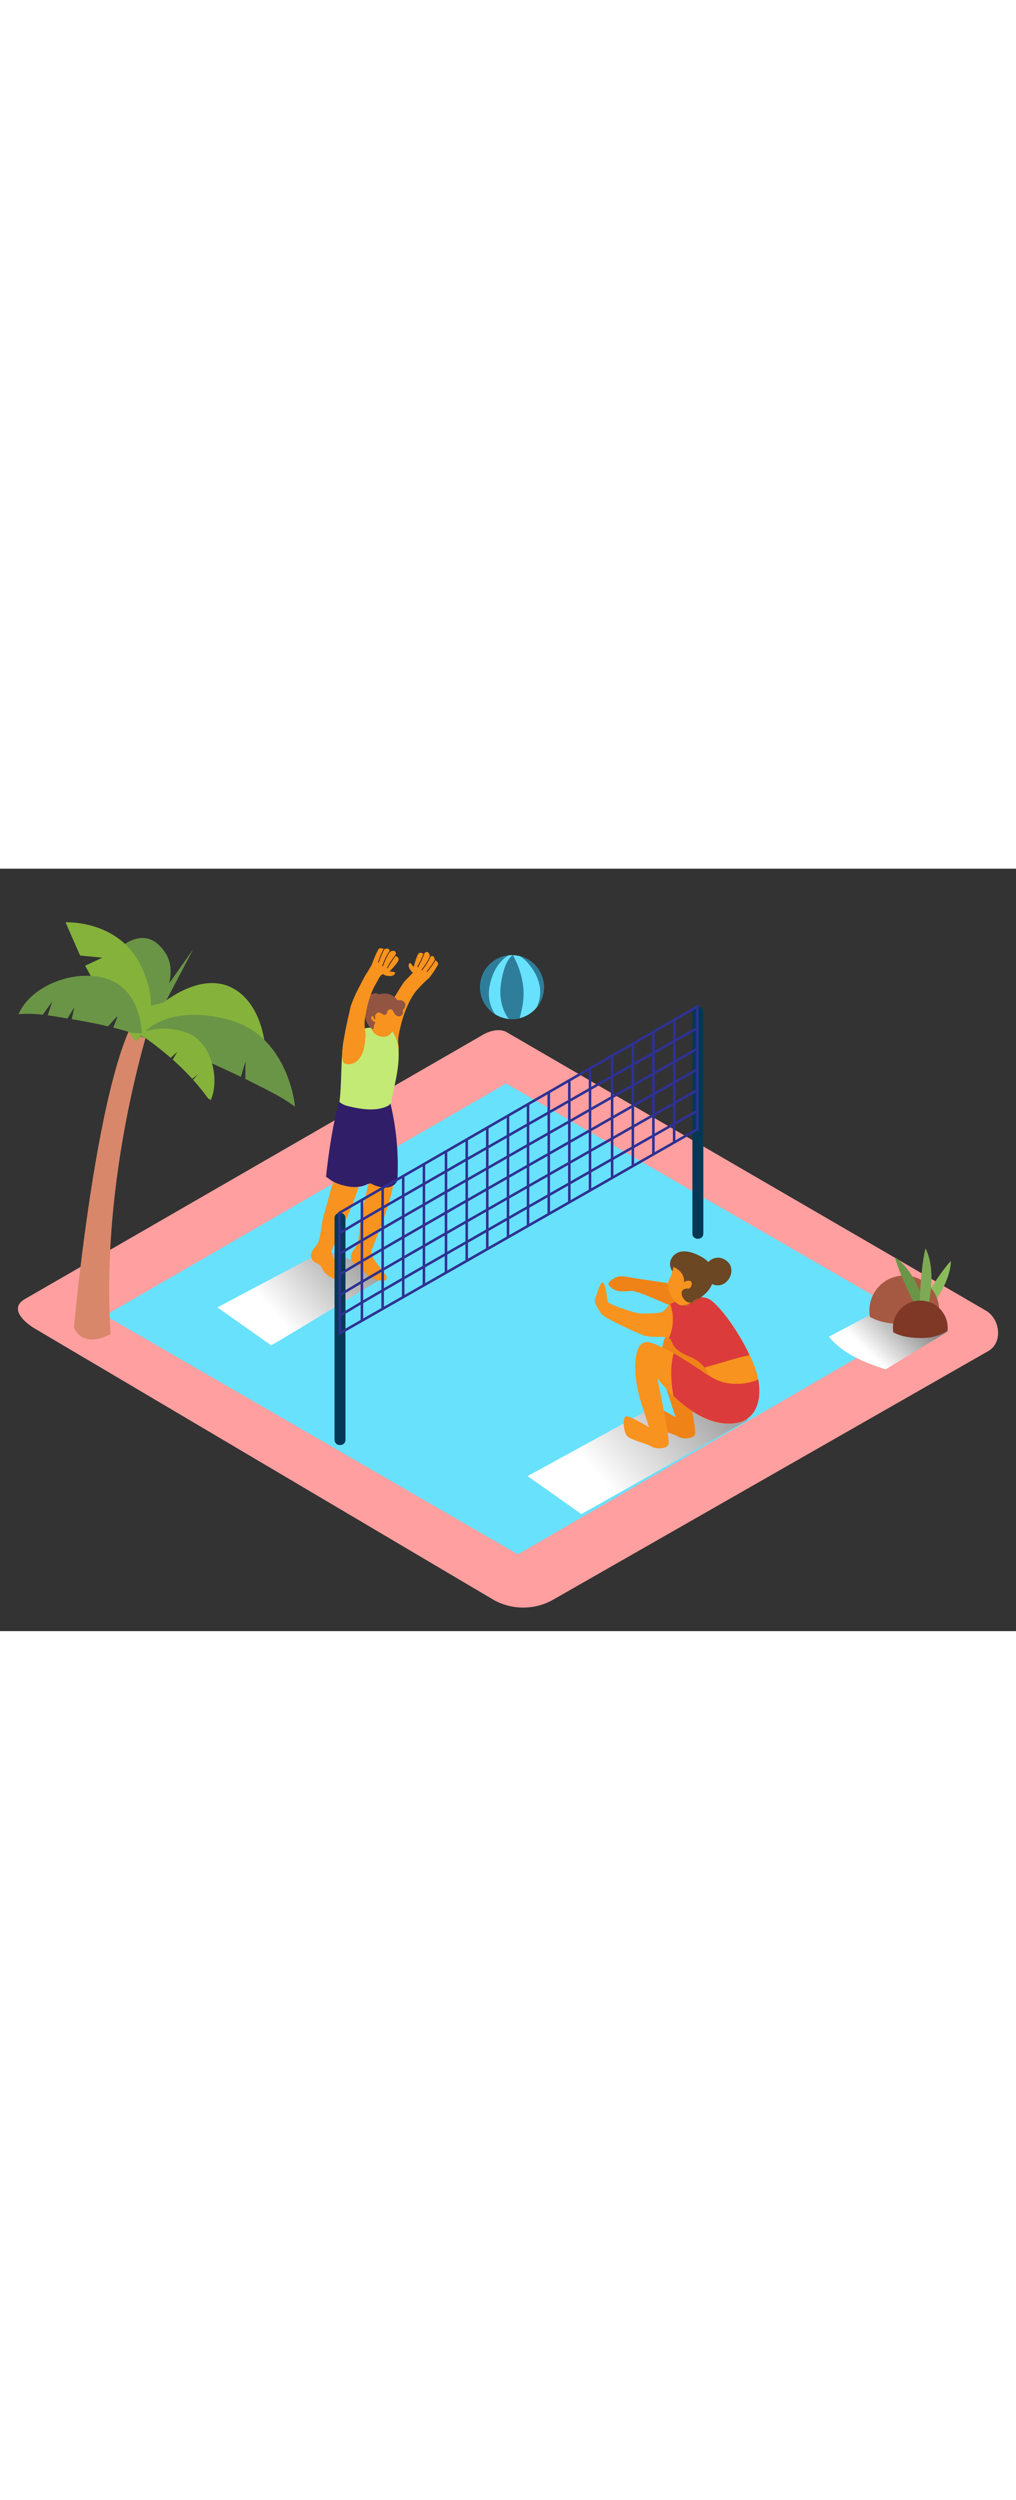 <svg xmlns="http://www.w3.org/2000/svg" xmlns:xlink="http://www.w3.org/1999/xlink" viewBox="0 0 400 300" data-imageid="volleyball-isometric" imageName="Volleyball" class="illustrations_image" style="width: 122px;"><rect x="0" y="0" width="400" height="300" fill="#333333" stroke="none"/><defs><linearGradient id="linear-gradient" x1="148.9" y1="139.68" x2="108.53" y2="175.56" gradientUnits="userSpaceOnUse"><stop offset="0" stop-color="gray"/><stop offset="1" stop-color="#fff"/></linearGradient><linearGradient id="linear-gradient-2" x1="292.2" y1="191.38" x2="236.92" y2="240.52" xlink:href="#linear-gradient"/><linearGradient id="linear-gradient-3" x1="359.86" y1="172.78" x2="342.29" y2="190.65" xlink:href="#linear-gradient"/></defs><title>PP</title><g style="isolation:isolate"><g id="Layer_2" data-name="Layer 2"><path d="M194.28,287.67,14.56,181.45C8.84,178.24,3.93,173,9.51,169.5l180.37-104c2.71-1.68,6.82-2.78,9.57-1.18L388.11,173.86c5.72,3.32,6.75,12.6,1,15.93L218,287.5A23.9,23.9,0,0,1,194.28,287.67Z" fill="#ff9f9f"/><polygon points="41.36 175.78 203.91 269.8 361.8 178.32 199.24 84.52 41.36 175.78" fill="#68e1fd" class="target-color"/><path d="M106.75,187.54c5-2.68,45.38-27.4,45.38-27.4-.69-2.06-21.79-8.77-23.83-10.13L85.6,172.61Z" fill="url(#linear-gradient)" style="mix-blend-mode:multiply"/><path d="M144.6,125.74s-1.8,8.55-2.45,11.56-.65,8.47-1.52,10.51-3.1,3.49-2.29,5.93,3,1.64,4.11,3.39,1.73,3,5.11,4.33,5.16.68,4.57-.93-6.41-7.72-6-9.73,9.11-21,9.17-30.9S145.79,120.1,144.6,125.74Z" fill="#f7931e"/><path d="M130.5,125.42s-2.31,8.43-3.14,11.4-1.16,8.42-2.15,10.4-3.3,3.3-2.64,5.78,2.86,1.82,3.9,3.63,1.54,3.14,4.85,4.62,5.11,1,4.62-.66-5.94-8.09-5.45-10.07,11.33-21.84,12-31.75S132,119.87,130.5,125.42Z" fill="#f7931e"/><path d="M162.71,41.06c.18.1.45.17.58.34,1.24.82,4.54,3.16,5.77,1.46,1-1.32,2-2.67,2.79-4.09.2-.34.78-1.12.61-1.55a3,3,0,0,0-1.18-1.3l-.39-1c-.39-1-1.79-.29-1.79-.29a1.54,1.54,0,0,0-.56-1.67c-.9-.73-1.66.72-1.66.72s-1.15-1.08-2-.34-2,5.32-2,5.32l-1.19-1.42c-.25-.21-.45-.12-.65.22-.56.94.36,2.2.93,2.91A2.75,2.75,0,0,0,162.71,41.06Z" fill="#f7931e"/><path d="M158.78,45c.72-1.11,3.72-3.77,4.46-4.87,1.3,1.5,3.79,2,5.52,3a53,53,0,0,0-5.31,5.45,29.37,29.37,0,0,0-2.56,4.34,45.11,45.11,0,0,0-3.26,9.53c-.51,2.22-1.14,4.66-.75,6.95.5,2.9-1.09,10-5.31,8.48s-2.3-7.91-2.3-7.91.54-8.19,2.27-12.35a64.34,64.34,0,0,1,4.67-8.52Q157.46,47,158.78,45Z" fill="#f7931e"/><path d="M164.33,38.58a34.84,34.84,0,0,0,2.38-5.07c.07-.18.34,0,.27.13a34.84,34.84,0,0,1-2.38,5.07C164.51,38.88,164.24,38.75,164.33,38.58Z" fill="#42210b"/><path d="M166,39.7a26.51,26.51,0,0,0,3.29-5.25.15.15,0,0,1,.27.13,26.86,26.86,0,0,1-3.33,5.32C166.11,40.05,165.89,39.85,166,39.7Z" fill="#42210b"/><path d="M168,40.36a30.79,30.79,0,0,0,3.22-4.51.15.15,0,0,1,.27.13,31.12,31.12,0,0,1-3.26,4.57C168.13,40.71,167.9,40.51,168,40.36Z" fill="#42210b"/><path d="M130.7,122.84a16.49,16.49,0,0,0,4.46,1.76,16.11,16.11,0,0,0,5.1.65,13.43,13.43,0,0,0,2.62-.42c.85-.22,1.66-.71,2.5-.91s.9.13,1.62.46a14.29,14.29,0,0,0,3.38,1c1.79.32,5,0,6.07-2.75a105.08,105.08,0,0,0-3-31.35l-19.26-2.07c-2.78,9.25-4.62,20.72-5.83,32C129.16,121.76,129.9,122.34,130.7,122.84Z" fill="#311e69"/><path d="M156.82,70.78a14.22,14.22,0,0,0-2.56-7.06q-.7-.2-1.4-.45c-2.19-.23-4.43-.63-6.63-.71a9.86,9.86,0,0,0-3.27.46c-2.49,2.29-6.28,1.15-7.6,4.25-1.25,6.82-.76,17.63-1.73,24.5a7.72,7.72,0,0,0,2.9,1.52c5.21,1.33,11.62,2.46,16.45-.1a12.64,12.64,0,0,0,1-1C154.91,86.3,157.6,77.83,156.82,70.78Z" fill="#c3ea75"/><path d="M157,57.14s-1.37,8.84-5.71,9-5.68-3.56-5.71-6.39,2.86-8.16,7.7-6.66C157.54,54.37,157,57.14,157,57.14Z" fill="#f7931e"/><path d="M158.39,56c.81-.79,1.73-2.44.84-3.48a2.69,2.69,0,0,0-2.74-.67,3.84,3.84,0,0,0-1.08-1.26,6.08,6.08,0,0,0-5.71-1.21.86.86,0,0,1-.28.05,1,1,0,0,1-.35-.11c-2.82-1.21-4.84,1.69-5.33,4.06a11.84,11.84,0,0,0,.78,7.31,7.35,7.35,0,0,0,2,2.43.23.23,0,0,0,.37-.1.29.29,0,0,0,.25-.33,2.76,2.76,0,0,1,.44-1.64.25.25,0,0,0,0-.24.28.28,0,0,0,0-.51A2.16,2.16,0,0,1,146.17,59c-.14-.39-.11-1,.46-.92a.67.67,0,0,1,.48.4,2.21,2.21,0,0,0,.11.48.28.28,0,0,0,.11.14c.16.15.48.1.45-.17a2.26,2.26,0,0,0-.12-.55,1.58,1.58,0,0,1,1.08-1.69c.91-.29,1.38.3,2.12.67a1.05,1.05,0,0,0,1.36-.22c.21-.29.18-.66.31-1a1.25,1.25,0,0,1,1.2-.79c.94,0,1.15,1,1.55,1.62a2.26,2.26,0,0,0,1.56,1.11,1.55,1.55,0,0,0,1.77-1.91A.27.27,0,0,0,158.39,56ZM153,54.9a.87.87,0,0,1,.51-.15l.18,0h.05l.06.07A1.8,1.8,0,0,0,153,54.9Zm5.25.35,0,0,.21-.22Z" fill="#935542"/><path d="M155.26,40.69l-1.86-.27s3.36-3.44,3.53-4.59-1.39-1.57-1.39-1.57.84-1.45-.27-1.83a1.56,1.56,0,0,0-1.74.41s-.14-1.59-1.21-1.39l-1.07.2a3.07,3.07,0,0,0-1.76-.32c-.47.08-.83,1-1,1.36-.47.9-.87,1.85-1.25,2.79-.3.74-.56,1.49-.87,2.23a42.12,42.12,0,0,1-2.45,4.09q-1.05,1.89-2,3.81a57.47,57.47,0,0,0-3.63,7.88C136.95,57.32,137,64.65,137,64.65s-1.31,5.83,2.54,6.91,4.83-5.34,4.21-7.89a16.05,16.05,0,0,1,.23-6.24,40.29,40.29,0,0,1,2.32-8.69,26.23,26.23,0,0,1,2-4c.6-1,1.2-2.68,2.31-3.18.29-.13.57.16.8.29a2.8,2.8,0,0,0,1,.3c.92.12,2.51.23,3-.76C155.61,41,155.58,40.79,155.26,40.69Z" fill="#f7931e"/><path d="M152.67,39.09a35.47,35.47,0,0,1,3.11-4.78c.12-.16-.14-.32-.26-.16a35.47,35.47,0,0,0-3.11,4.78C152.32,39.1,152.58,39.26,152.67,39.09Z" fill="#42210b"/><path d="M150.81,38.25a27,27,0,0,1,2.77-5.67.15.15,0,0,0-.26-.16,27.34,27.34,0,0,0-2.81,5.74C150.45,38.34,150.74,38.43,150.81,38.25Z" fill="#42210b"/><path d="M149.16,36.86a31.35,31.35,0,0,1,2.17-5.2.15.15,0,0,0-.26-.16,31.69,31.69,0,0,0-2.2,5.28C148.8,37,149.09,37,149.16,36.86Z" fill="#42210b"/><path d="M137.54,56.55s-4.65,18.64-2,20,9-.35,8.17-12.9" fill="#f7931e"/><path d="M131.71,137.51v87.2c0,2.77,4.3,2.77,4.3,0v-87.2C136,134.74,131.71,134.73,131.71,137.51Z" fill="#053855"/><path d="M272.6,56.36v87.2c0,2.77,4.3,2.77,4.3,0V56.36C276.9,53.59,272.6,53.59,272.6,56.36Z" fill="#053855"/><polygon points="133.61 135.43 274.5 54.28 274.5 102.55 133.86 182.77 133.61 135.43" fill="none" stroke="#2e3192" stroke-miterlimit="10"/><path d="M134.14,143.23c2.15-2.16,140.64-80.67,140.64-80.67" fill="none" stroke="#2e3192" stroke-miterlimit="10"/><path d="M134.14,151.36c2.15-2.16,140.64-80.67,140.64-80.67" fill="none" stroke="#2e3192" stroke-miterlimit="10"/><path d="M134.14,159.49c2.15-2.16,140.64-80.67,140.64-80.67" fill="none" stroke="#2e3192" stroke-miterlimit="10"/><path d="M134.14,167.63C136.29,165.47,274.77,87,274.77,87" fill="none" stroke="#2e3192" stroke-miterlimit="10"/><path d="M134.14,175.76c2.15-2.16,140.64-80.67,140.64-80.67" fill="none" stroke="#2e3192" stroke-miterlimit="10"/><line x1="142.49" y1="130.31" x2="142.49" y2="177.83" fill="none" stroke="#2e3192" stroke-miterlimit="10"/><line x1="150.65" y1="125.48" x2="150.65" y2="173" fill="none" stroke="#2e3192" stroke-miterlimit="10"/><line x1="158.74" y1="121.27" x2="158.74" y2="168.79" fill="none" stroke="#2e3192" stroke-miterlimit="10"/><line x1="166.9" y1="116.44" x2="166.9" y2="163.96" fill="none" stroke="#2e3192" stroke-miterlimit="10"/><line x1="175.59" y1="111.45" x2="175.59" y2="158.96" fill="none" stroke="#2e3192" stroke-miterlimit="10"/><line x1="183.75" y1="106.55" x2="183.75" y2="154.66" fill="none" stroke="#2e3192" stroke-miterlimit="10"/><line x1="191.84" y1="102.2" x2="191.84" y2="149.46" fill="none" stroke="#2e3192" stroke-miterlimit="10"/><line x1="200" y1="97.37" x2="200" y2="145.04" fill="none" stroke="#2e3192" stroke-miterlimit="10"/><line x1="207.89" y1="92.31" x2="207.89" y2="140.54" fill="none" stroke="#2e3192" stroke-miterlimit="10"/><line x1="216.05" y1="87.95" x2="216.05" y2="135.89" fill="none" stroke="#2e3192" stroke-miterlimit="10"/><line x1="224.14" y1="83.27" x2="224.14" y2="131.39" fill="none" stroke="#2e3192" stroke-miterlimit="10"/><line x1="232.29" y1="78.43" x2="232.29" y2="126.62" fill="none" stroke="#2e3192" stroke-miterlimit="10"/><line x1="240.99" y1="73.58" x2="240.99" y2="121.49" fill="none" stroke="#2e3192" stroke-miterlimit="10"/><line x1="249.15" y1="69.14" x2="249.15" y2="116.66" fill="none" stroke="#2e3192" stroke-miterlimit="10"/><line x1="257.24" y1="64.54" x2="257.24" y2="112.45" fill="none" stroke="#2e3192" stroke-miterlimit="10"/><line x1="265.51" y1="59.46" x2="265.4" y2="107.62" fill="none" stroke="#2e3192" stroke-miterlimit="10"/><path d="M359.83,176s8.58-15.16,14.5-21.66c0,0,.78,9.65-12.5,23.33" fill="#8bbc5c"/><circle cx="201.58" cy="46.61" r="12.58" fill="#68e1fd" class="target-color"/><path d="M192.56,47.66c.56-5.14,3.05-10.81,7.62-13.55a12.57,12.57,0,0,0-5.26,23.16A14.29,14.29,0,0,1,192.56,47.66Z" fill="#053855" opacity="0.58"/><path d="M205.13,56.55a29.71,29.71,0,0,0,1-8.44A32.26,32.26,0,0,0,201.89,34c-2.74,2-3.74,6.4-4.36,9.46-1.14,5.61-.61,11,2.74,15.63a13,13,0,0,0,1.31.07,13.15,13.15,0,0,0,3-.35C204.79,58.08,205,57.3,205.13,56.55Z" fill="#053855" opacity="0.58"/><path d="M208.65,38.16a18,18,0,0,1,3.9,8.47,14.17,14.17,0,0,1-1.3,8,12.54,12.54,0,0,0-6.62-20.22A13.52,13.52,0,0,1,208.65,38.16Z" fill="#053855" opacity="0.58"/><path d="M271.77,209.62a14.15,14.15,0,0,0-.76,2,19.44,19.44,0,0,1-1.11,3.51,5.13,5.13,0,0,1-4,2.93c-3.93.5-7-2.86-8.73-6.13L207.72,239l21.15,14.93c5-2.68,65.56-37,65.56-37C293.95,215.43,280.3,212,271.77,209.62Z" fill="url(#linear-gradient-2)" style="mix-blend-mode:multiply"/><path d="M284.91,210.78c.65-6.44,1.19-13.12-1.2-19-6.11-4-15.63-9.81-19.08-9.43-5.24.57-5,13.91-1.82,23.71l3.19,9.8s-6.84-4.1-8.78-4.33-1.37,5.93,0,7.64,7.8,3,9.66,4.22,6,1,6.76-.8-4.45-26.1-4.45-26.1S275.76,205.53,284.91,210.78Z" fill="#ef8318"/><path d="M262.46,163l-7.85-1.18-6.19-.91a19.17,19.17,0,0,0-4.61-.53,8.14,8.14,0,0,0-3.8,2.1c-1.58,1.38,1.64,3.24,2.75,3.55,1.79.51,4.21.13,6.07.12,3.07,0,18.52,7.74,21.29,8s3.57-7,3.57-7" fill="#ef8318"/><path d="M263.77,171.21s-2.05,2.85-3.31,3.31-6.66.57-8.57.46-12.29-3.42-12.63-4.67-.57-6-1.71-7.3-2.39,4.26-3.19,6,1.25,4.22,2.28,6,13.79,7.48,16.76,8.62,8.89,0,10.37,1.25.11,3.76,7.64,7,7.3,7.52,7.3,7.52-19.26-13.68-24.51-13.11-5,13.91-1.82,23.71l3.19,9.8s-6.84-4.1-8.78-4.33-1.37,5.93,0,7.64,7.8,3,9.66,4.22,6,1,6.76-.8-4.45-26.1-4.45-26.1,12.31,16.87,26.67,17.9,15.5-12.51,11.51-22.84S284.47,173,279.76,169.72,263.77,171.21,263.77,171.21Z" fill="#f7931e"/><path d="M279.72,169.72c-1.67-1.17-4.18-1.33-6.71-1a4.31,4.31,0,0,1-1.89,2.76c-1.81,1.09-3.81.17-5.29-1-1,.33-1.68.62-2,.73a18.06,18.06,0,0,1,0,12.32,8,8,0,0,1-.58,1.17,1.73,1.73,0,0,1,.44.25c1.48,1.25.11,3.76,7.64,7a14,14,0,0,1,6.07,4.36c1.75-.56,3.52-1,5.26-1.54,4.28-1.22,8.32-2.52,12.42-3.34C290.75,182.09,283.81,172.59,279.72,169.72Z" fill="#db3b3b"/><path d="M298.51,201a20.54,20.54,0,0,1-8.41,1.69,18.32,18.32,0,0,1-11.4-3.55,1.86,1.86,0,0,1,0,.2s-6.83-4.85-13.47-8.66c-1.47,5.49-1.09,11.21-.09,16.8,5,4.74,12.3,10.21,20.29,10.78C297.3,219.14,300.14,210.05,298.51,201Z" fill="#db3b3b"/><path d="M285.14,153.71a5,5,0,0,0-6.24,1.06,13.2,13.2,0,0,0-3.39-2.4c-8.27-4.25-11,.11-11.6,2.07a5.21,5.21,0,0,0,1.4,4.72l3.14,12.66c1.06.7,6.93-2.06,9.92-5.29a11.27,11.27,0,0,0,2-3.1C286.43,166.21,291.21,156.9,285.14,153.71Z" fill="#6b4723"/><path d="M265.12,156.67a15.25,15.25,0,0,1-1.72,5.17c-1.22,1.75-.12,5.91,2.93,9s8.72-2.19,8.72-2.19-2.31,2.87-4.38,1.88-3.11-3.94-1.59-4.93,2.31.53,3.11-1.55-1.41-2.44-2.89-1.32C269.3,162.75,270,158.86,265.12,156.67Z" fill="#f7931e"/><path d="M348.68,197c11.94-7.24,24.42-14.87,24.42-14.87-.69-2.06-21.79-8.77-23.83-10.13l-22.92,12.14C331.56,190.67,340.28,194.37,348.68,197Z" fill="url(#linear-gradient-3)" style="mix-blend-mode:multiply"/><path d="M355.79,179.21c5.14.06,9.87-.93,13.9-3.58q.07-.71.07-1.43a13.74,13.74,0,1,0-27.47,0,14.47,14.47,0,0,0,.18,2.14C346.41,178.61,351.48,179.16,355.79,179.21Z" fill="#a55942"/><path d="M362.82,176.8s-8.18-15.38-10.48-23.86c0,0,8.56,4.52,13,23.07" fill="#6a9546"/><path d="M361.88,175.37s.34-17.42,2.47-25.94c0,0,5.27,8.12.09,26.46" fill="#7faa55"/><path d="M362.14,184.65a19,19,0,0,0,10.91-2.81q.05-.55.06-1.12a10.78,10.78,0,1,0-21.56,0,11.35,11.35,0,0,0,.14,1.68C354.78,184.18,358.76,184.61,362.14,184.65Z" fill="#7f3726"/><path d="M62,51.42s-22.7,63.23-18.5,131.67c0,0-10.3,6.24-14.39-2.51C29.09,180.58,40.79,50.52,62,51.42Z" fill="#d8876a"/><polyline points="58.55 56.52 76.05 31.71 63.41 55.79" fill="#6a9546"/><path d="M65.2,33.28c7.09,11.05-6.87,29-10.81,33.64-.62.74-1,1.15-1,1.15" fill="#6a9546"/><path d="M51.11,31.59l8.3,20.94,4.8-10.06s5.37-7.51-2.5-12.72S51.11,31.59,51.11,31.59Z" fill="#6a9546"/><path d="M90.82,46.61c12.71,6,13.62,24,13.62,24L55.83,64.81l3.58-10.92" fill="#85b23b"/><path d="M63.52,53.34s14.59-12.71,27.3-6.74" fill="#85b23b"/><path d="M101,84.94q-2.2-1.12-4.41-2.19l.07-6.93-1.83,6.09c-4-1.94-8.11-3.81-12.19-5.66L79,74.6a17.89,17.89,0,0,0,.84-5.6c0-.32-1.3,2.37-2.44,4.9a131.64,131.64,0,0,0-22.3-7.77l1.79-1.74s9.21-11.23,33-5,26.24,34.12,26.24,34.12l-.44-.18C111.19,90,106.05,87.5,101,84.94Z" fill="#6a9546"/><path d="M65.2,33.28c-8.21-12.79-19-1.2-19-1.2" fill="#6a9546"/><path d="M55.83,64.81S64.19,55.93,55.4,38,25.81,21.1,25.81,21.1l5.72,13.07,8.76.86-6.76,3.14,5.44,10s7.31-.77,9.62-.84c.52,0-7.17,4.66-7.17,4.66l12,16.06Z" fill="#85b23b"/><path d="M44.59,62.53l1.94-4.9-4,4.4c-4.71-1.11-9.46-2-14.27-2.81l1-4.67-2.72,4.38c-2.59-.44-5.18-.88-7.75-1.23l1.8-5.5-3.75,5.27a49,49,0,0,0-9.53-.24C12.15,46,29.93,38.9,42.8,43.6c13.06,4.78,13,21.2,13,21.2l-3.95-.21C49.46,63.82,47,63.14,44.59,62.53Z" fill="#6a9546"/><path d="M76,83.07l2-2.18-2.32,1.8A102.43,102.43,0,0,0,68,75.13l1.8-3.07-2.61,2.37A129.9,129.9,0,0,0,55.07,65.1c1.57-.92,7.84-3.94,17.92-.77,11,3.47,13.44,19.59,9.95,26.74l-1.13-.83A87.35,87.35,0,0,0,76,83.07Z" fill="#85b23b"/></g></g></svg>